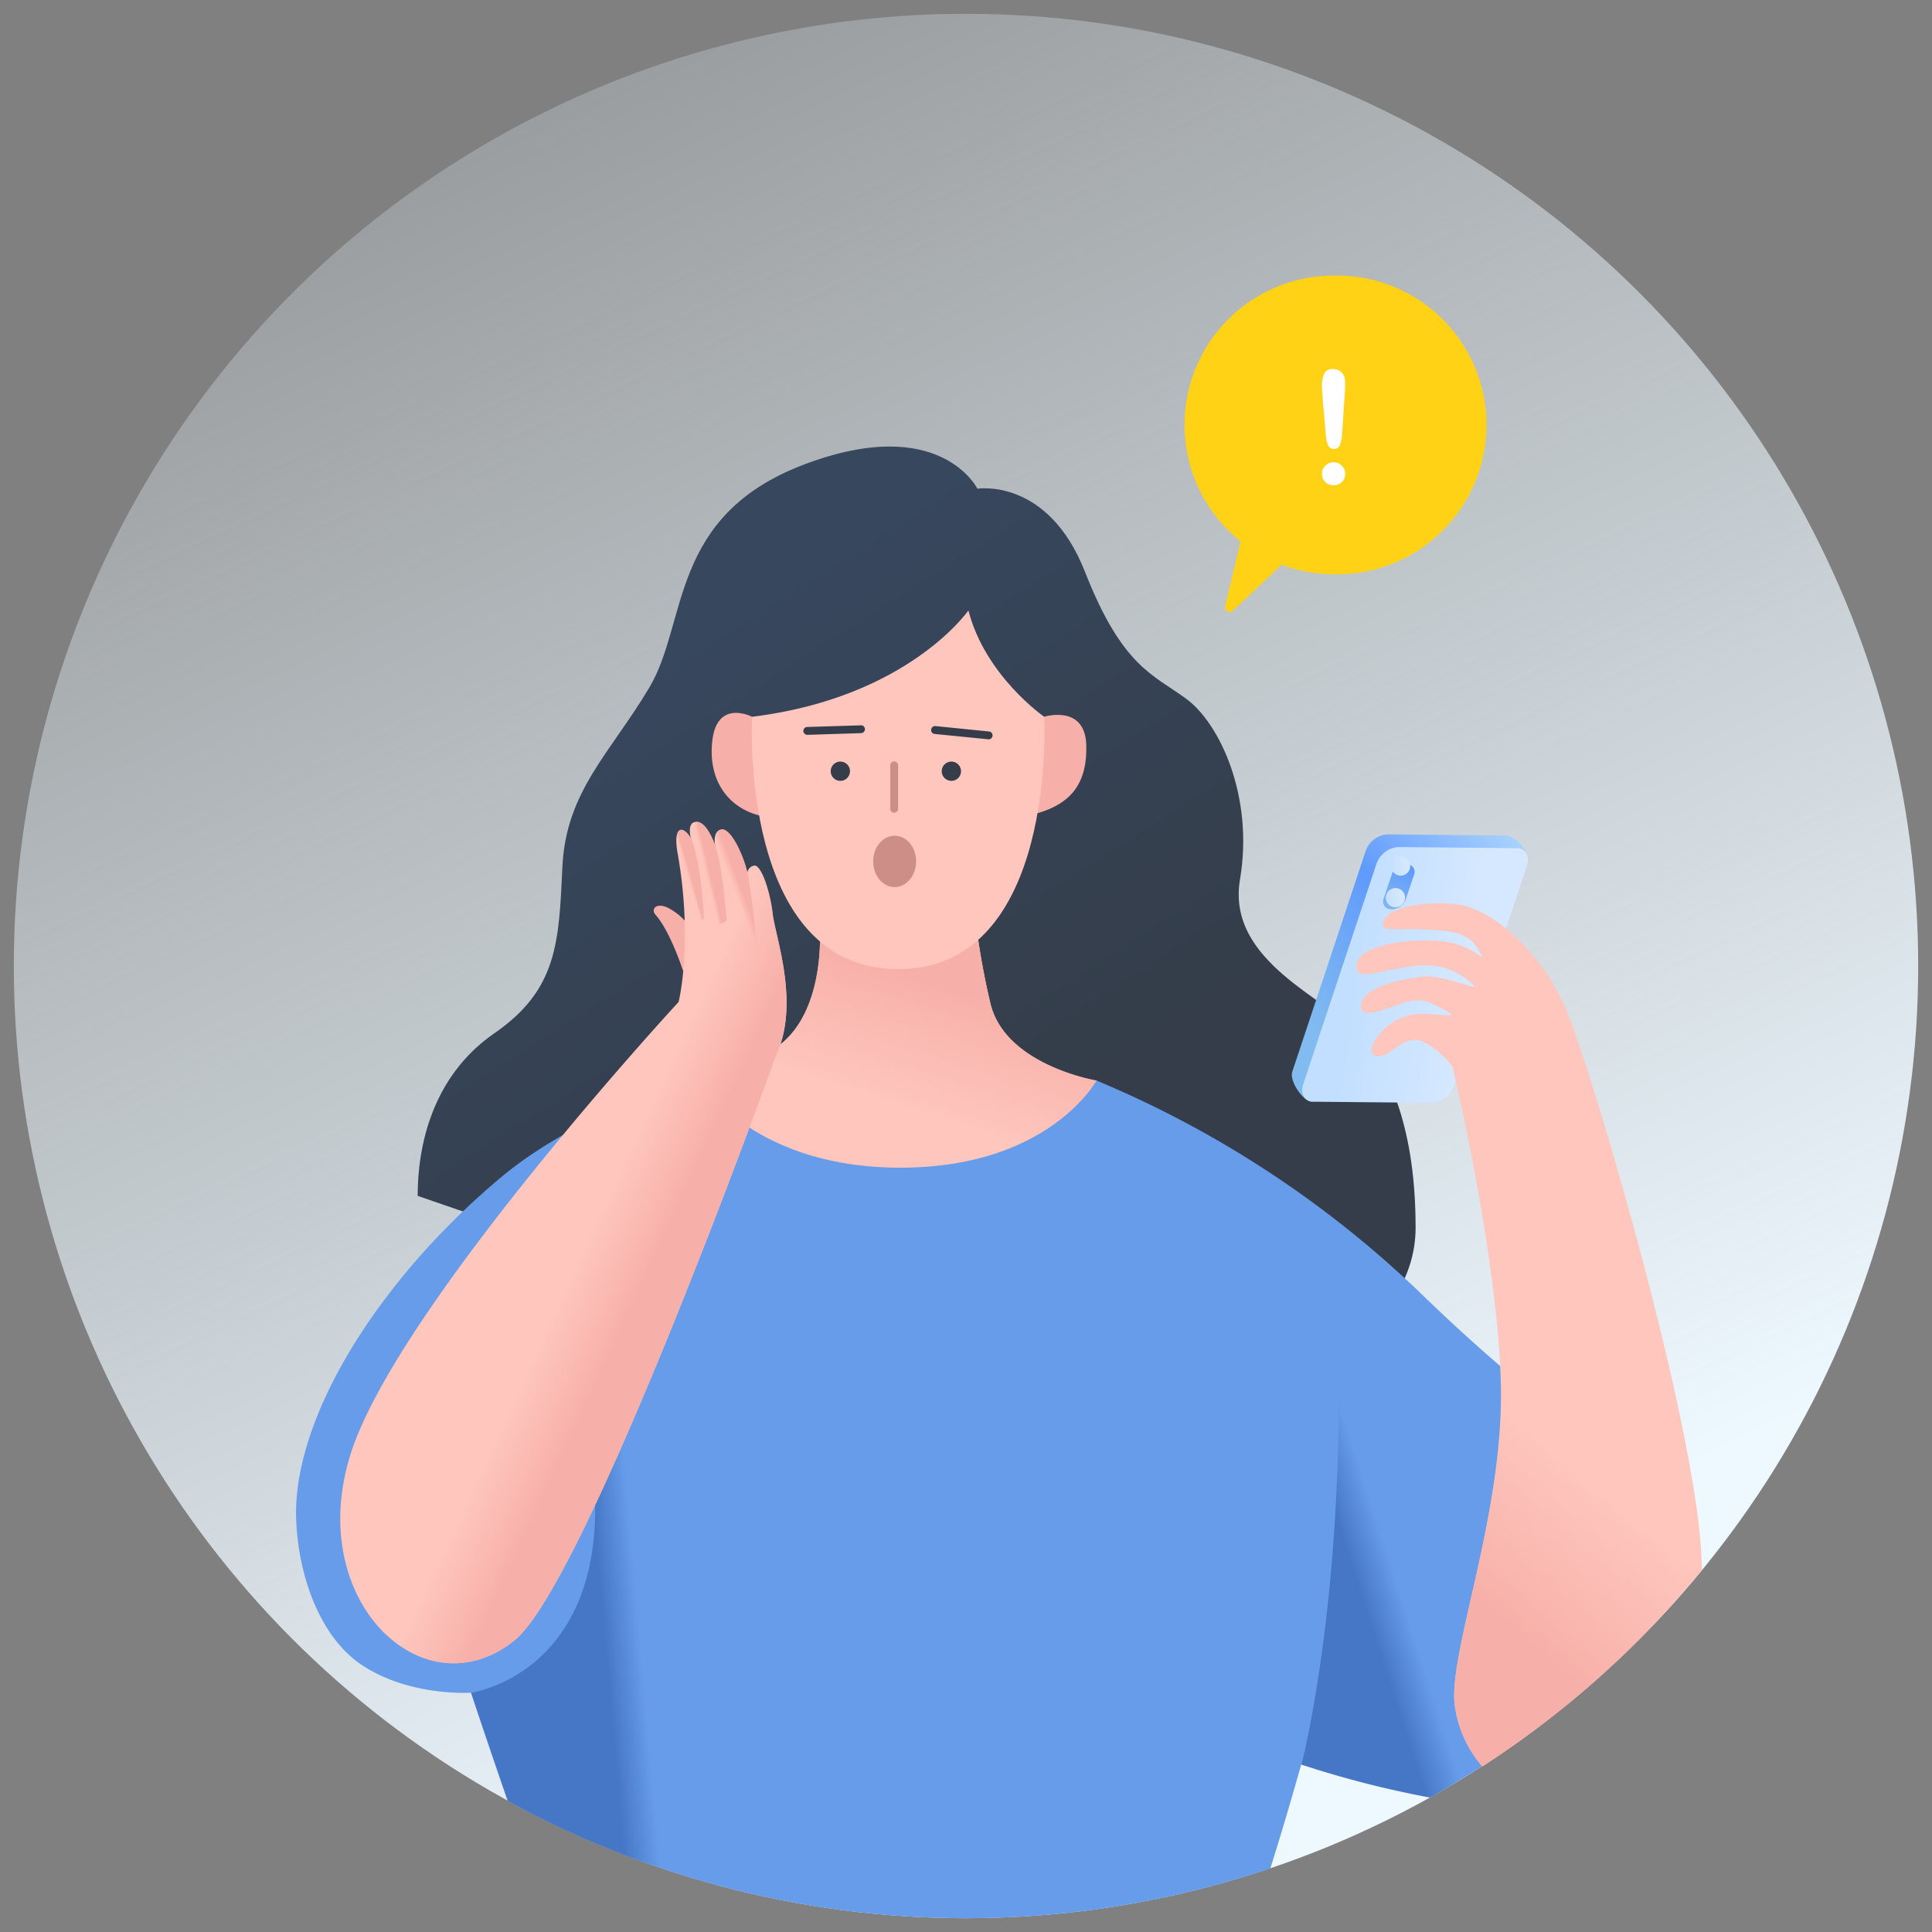 <svg xmlns="http://www.w3.org/2000/svg" width="200" height="200" viewBox="0 0 200 200">
    <rect x="0" y="0" width="200" height="200" fill="#808080" stroke="none"/>
    <defs>
        <linearGradient id="a" x1="67.351%" x2="25.996%" y1="87.098%" y2="-1.315%">
            <stop offset="0%" stop-color="#EEF8FF"/>
            <stop offset="100%" stop-color="#EBF8FF" stop-opacity=".2"/>
        </linearGradient>
        <linearGradient id="b" x1="21.386%" x2="54.076%" y1="24.316%" y2="76.077%">
            <stop offset="0%" stop-color="#37475E"/>
            <stop offset="100%" stop-color="#343D49"/>
        </linearGradient>
        <linearGradient id="c" x1="63.285%" x2="50.281%" y1="28.982%" y2="62.52%">
            <stop offset="0%" stop-color="#F7B0A9"/>
            <stop offset="100%" stop-color="#F7B0A9" stop-opacity="0"/>
        </linearGradient>
        <linearGradient id="d" x1="40.829%" x2="52.109%" y1="53.388%" y2="50.713%">
            <stop offset="0%" stop-color="#133E90" stop-opacity=".4"/>
            <stop offset="100%" stop-color="#133E90" stop-opacity="0"/>
        </linearGradient>
        <linearGradient id="e" x1="33.087%" x2="46.56%" y1="59.99%" y2="50.849%">
            <stop offset="0%" stop-color="#133E90" stop-opacity=".4"/>
            <stop offset="100%" stop-color="#133E90" stop-opacity="0"/>
        </linearGradient>
        <linearGradient id="f" x1="16.087%" x2="93.702%" y1="79.171%" y2="-7.733%">
            <stop offset="0%" stop-color="#82BBEF"/>
            <stop offset="51%" stop-color="#609AFC"/>
            <stop offset="100%" stop-color="#B2D9FE"/>
        </linearGradient>
        <linearGradient id="g" x1="24.551%" x2="72.993%" y1="44.972%" y2="52.241%">
            <stop offset="0%" stop-color="#C3DFFF"/>
            <stop offset="100%" stop-color="#D5E8FF"/>
        </linearGradient>
        <linearGradient id="h" x1="35.616%" x2="44.076%" y1="83.48%" y2="55.548%">
            <stop offset="0%" stop-color="#F7B0A9"/>
            <stop offset="100%" stop-color="#F7B0A9" stop-opacity="0"/>
        </linearGradient>
        <linearGradient id="i" x1="21.17%" x2="72.242%" y1="115.7%" y2="-.445%">
            <stop offset="0%" stop-color="#82BBEF"/>
            <stop offset="100%" stop-color="#609AFC"/>
        </linearGradient>
        <linearGradient id="j" x1="3.059%" x2="80.097%" y1="12.804%" y2="49.399%">
            <stop offset="0%" stop-color="#C3DFFF"/>
            <stop offset="100%" stop-color="#D5E8FF"/>
        </linearGradient>
        <linearGradient id="k" x1="2.812%" x2="79.849%" y1="12.281%" y2="48.766%">
            <stop offset="0%" stop-color="#C3DFFF"/>
            <stop offset="100%" stop-color="#D5E8FF"/>
        </linearGradient>
        <linearGradient id="l" x1="62.378%" x2="53.479%" y1="59.711%" y2="52.461%">
            <stop offset="0%" stop-color="#F7B0A9"/>
            <stop offset="100%" stop-color="#F7B0A9" stop-opacity="0"/>
        </linearGradient>
        <linearGradient id="m" x1="57.3%" x2="49.512%" y1="43.516%" y2="51.487%">
            <stop offset="0%" stop-color="#F7B0A9"/>
            <stop offset="100%" stop-color="#F7B0A9" stop-opacity="0"/>
        </linearGradient>
        <linearGradient id="n" x1="57.458%" x2="51.234%" y1="44.376%" y2="48.573%">
            <stop offset="0%" stop-color="#F7B0A9"/>
            <stop offset="100%" stop-color="#F7B0A9" stop-opacity="0"/>
        </linearGradient>
        <linearGradient id="o" x1="53.871%" x2="49.572%" y1="45.751%" y2="50.212%">
            <stop offset="0%" stop-color="#F7B0A9"/>
            <stop offset="100%" stop-color="#F7B0A9" stop-opacity="0"/>
        </linearGradient>
    </defs>
    <g fill="none" fill-rule="evenodd">
        <path d="M0 0h200v200H0z"/>
        <circle cx="100" cy="100" r="98.571" fill="url(#a)" fill-rule="nonzero"/>
        <path fill="url(#b)" fill-rule="nonzero" d="M43.236 123.793c0-5.043 1.428-12.336 7.957-16.843 6.528-4.507 6.664-9.414 7.028-17.236.365-7.821 5-11.8 9.015-18.571C71.25 64.37 69.22 53.379 83.279 48.07c14.057-5.307 17.9 2.522 17.9 2.522s7.292-1.193 11.142 8.614c3.85 9.807 7.029 10.607 10.472 13.129 3.443 2.521 7.028 10.078 5.571 18.7-1.457 8.621 9.415 12.464 12.465 16.171 3.05 3.707 5.714 9.686 5.714 19.893s-12.2 17.636-25.986 18.3c-13.786.664-77.321-21.607-77.321-21.607z"/>
        <path fill="#F7B0A9" fill-rule="nonzero" d="M108.079 74.2s4.242-1.329 4.371 2.914c.129 4.243-1.857 6.1-4.907 7.029-3.05.928-3.05-7.557.536-9.943zM77.857 74.2s-3.571-1.857-4.107 2.386 1.721 7.293 5.436 7.957c3.714.664-1.329-10.343-1.329-10.343z"/>
        <path fill="#FEC6BD" fill-rule="nonzero" d="M84.871 96.543s.529 8.421-4.507 11.871c-5.035 3.45-7.957 3.443-7.957 3.443s-6.364 13.129 3.572 15.114c9.935 1.986 33.95 2.658 38.721-2.778 4.771-5.436-1.193-12.336-1.193-12.336s-9.55-1.593-11.007-8.086a76.371 76.371 0 0 1-1.721-10.478l-15.908 3.25z"/>
        <path fill="url(#c)" fill-rule="nonzero" d="M84.871 96.543s.529 8.421-4.507 11.871c-5.035 3.45 29.572 21.215 34.343 15.779 4.772-5.436-1.193-12.336-1.193-12.336s-9.55-1.593-11.007-8.086a76.371 76.371 0 0 1-1.721-10.478l-15.915 3.25z"/>
        <path fill="#FEC6BD" fill-rule="nonzero" d="M100.25 63.193S94.021 72.214 77.857 74.2c0 0-1.428 26.121 15.114 26.121 16.543 0 15.122-26.121 15.122-26.121s-6.114-4.243-7.843-11.007z"/>
        <path fill="#669CE9" fill-rule="nonzero" d="M171.193 156.679c-1.329-5.715-7.822-7.029-24-22.679a108.65 108.65 0 0 0-33.679-22.143s-4.907 9.022-20.293 9.022c-15.385 0-20.814-9.022-20.814-9.022S60.6 114.543 51.75 121.971c-12.65 10.622-21.55 24.943-21.086 35.45.272 6.165 2.643 11.943 6.429 14.686 5 3.572 11.657 3.122 11.657 3.122s1.771 5.35 3.8 11.2a98.829 98.829 0 0 0 78.95 6.992c1.607-5.057 3.2-10.757 3.2-10.757 4.36 1.433 8.81 2.574 13.321 3.415a99.021 99.021 0 0 0 22.143-16.85c1.186-5.2 1.586-10.165 1.029-12.55z"/>
        <path fill="url(#d)" fill-rule="nonzero" d="M72.407 111.857S61.08 142.793 61.586 154.4c.835 18.957-12.807 20.829-12.807 20.829s1.771 5.35 3.8 11.2a97.936 97.936 0 0 0 27.271 10.078l-7.443-84.65z"/>
        <path fill="url(#e)" fill-rule="nonzero" d="M148.3 170.6c-5.443-9.221-9.729-29.529-9.729-29.529.358 25.636-3.842 41.593-3.842 41.593 4.36 1.433 8.81 2.574 13.321 3.415a93.648 93.648 0 0 0 8-5 64.093 64.093 0 0 1-7.75-10.479z"/>
        <path fill="url(#f)" fill-rule="nonzero" d="M147.143 112.857l-11.343 1.179c-.907 0-2.35-2.143-2.021-3.1l7.578-22.793a2.586 2.586 0 0 1 2.229-1.772l12.314.122c.907 0 2.571 1.693 2.243 2.678l-8.772 21.915a2.593 2.593 0 0 1-2.228 1.771z"/>
        <path fill="url(#g)" fill-rule="nonzero" d="M148.264 114.164l-12.314-.114c-.907 0-1.371-.821-1.043-1.807l7.572-22.786a2.593 2.593 0 0 1 2.235-1.771l12.315.114c.907 0 1.371.821 1.042 1.807l-7.571 22.786a2.593 2.593 0 0 1-2.236 1.771z"/>
        <path fill="#FEC6BD" fill-rule="nonzero" d="M176.193 162.536a55.338 55.338 0 0 0-.4-5.236c-2.057-16.25-11.15-46.693-13.572-52.571-2.421-5.879-7.442-10.429-11.035-11.036-3.593-.607-7.522.328-7.936 1.586-.414 1.257.379.807 3.836.921 3.457.114 5.064.429 6.014 2.221.95 1.793-.286-.764-4.286-1.021-4-.257-8.1.714-8.343 2.307-.242 1.593.936 1.186 3.615.679 2.678-.507 5.043-1.015 7.728.985 2.686 2-1.9-.542-4.564-.264-2.664.279-5.986 1.2-6.321 2.736-.336 1.536 1.428 1.05 3.707.193 2.278-.857 3.064-.465 4.764.435 1.7.9.614.593-1.536.5a5.714 5.714 0 0 0-5.057 2.079c-1.386 1.6-.843 2.743.514 2.143 1.358-.6 2.365-2.143 4.129-1.293a8.679 8.679 0 0 1 2.914 2.543s4.636 19.286 5 32.714c.365 13.429-5.421 27.857-4.778 33.279a12.143 12.143 0 0 0 2.857 6.428 99.036 99.036 0 0 0 22.75-20.328z"/>
        <path fill="url(#h)" fill-rule="nonzero" d="M176.193 162.536a55.338 55.338 0 0 0-.4-5.236c-2.057-16.25-25.422-46.857-25.422-46.857s4.636 19.286 5 32.714c.365 13.429-5.421 27.857-4.778 33.279a12.143 12.143 0 0 0 2.857 6.428 99.036 99.036 0 0 0 22.743-20.328z"/>
        <path fill="#343D49" fill-rule="nonzero" d="M102.286 76.529l-5.529-.55a.4.4 0 0 1-.364-.45.414.414 0 0 1 .443-.365l5.528.557a.408.408 0 0 1-.043.815l-.035-.007zM83.571 76.071a.414.414 0 0 1-.407-.392.407.407 0 0 1 .4-.422l5.55-.171a.393.393 0 0 1 .422.393.407.407 0 0 1-.393.414l-5.557.178h-.015z"/>
        <circle cx="86.993" cy="79.836" r="1" fill="#343D49" fill-rule="nonzero"/>
        <circle cx="98.486" cy="79.836" r="1" fill="#343D49" fill-rule="nonzero"/>
        <path fill="#CC8E87" fill-rule="nonzero" d="M92.564 84.136a.407.407 0 0 1-.407-.407v-4.5c0-.225.182-.408.407-.408a.414.414 0 0 1 .407.408v4.5a.414.414 0 0 1-.407.407z"/>
        <path fill="url(#i)" fill-rule="nonzero" d="M144.014 94.129a.8.8 0 0 1-.785-1.086l.885-2.629a1.564 1.564 0 0 1 1.486-.964.807.807 0 0 1 .786 1.093l-.886 2.621a1.55 1.55 0 0 1-1.486.965z"/>
        <ellipse cx="144.992" cy="89.648" fill="url(#j)" fill-rule="nonzero" rx="1" ry="1" transform="rotate(-29.389 144.992 89.648)"/>
        <ellipse cx="144.453" cy="92.928" fill="url(#k)" fill-rule="nonzero" rx="1" ry="1" transform="rotate(-29.04 144.453 92.928)"/>
        <path fill="#F7B0A9" fill-rule="nonzero" d="M70.714 100.514s-1.314-4.093-2.857-5.821c-.521-.6.107-1.3 1.3-.714a6.371 6.371 0 0 1 2.672 2.65c.385.75-1.115 3.885-1.115 3.885z"/>
        <path fill="#FEC6BD" fill-rule="nonzero" d="M80.307 109.321s-19.55 54.45-27.05 60.493c-9.828 7.922-22.921-5.228-16.178-21.428C43.693 132.47 70.25 103.72 70.25 103.72s1.536-6.135-.107-15.421c-.536-3.043.714-2.793 1.428-1.307 0 0-.578-1.864.479-1.908 1.057-.042 1.993 2.558 1.993 2.558s-.35-1.607.621-1.764c.972-.158 2.336 2.857 2.693 4.521a.871.871 0 0 1 .714-.793c.715-.121 1.643 2.6 1.922 5 .278 2.4 2.864 9.364.314 14.714z"/>
        <path fill="url(#l)" fill-rule="nonzero" d="M80.307 109.321s-19.55 54.45-27.05 60.493c-9.828 7.922-22.921-5.228-16.178-21.428C43.693 132.47 70.25 103.72 70.25 103.72s1.536-6.135-.107-15.421c-.536-3.043.714-2.793 1.428-1.307 0 0-.578-1.864.479-1.908 1.057-.042 1.993 2.558 1.993 2.558s-.35-1.607.621-1.764c.972-.158 2.336 2.857 2.693 4.521a.871.871 0 0 1 .714-.793c.715-.121 1.643 2.6 1.922 5 .278 2.4 2.864 9.364.314 14.714z"/>
        <path fill="url(#m)" fill-rule="nonzero" d="M78.4 98.307l-2.807-.986-1.514-9.7s-.35-1.607.621-1.764c.971-.157 2.286 2.7 2.693 4.522.407 1.821 1.007 7.928 1.007 7.928z"/>
        <path fill="url(#n)" fill-rule="nonzero" d="M75.229 95.286s-2.036 1.535-2.315-.779c-.364-2.964-1.307-7.536-1.307-7.536s-.578-1.864.479-1.907c1.057-.043 1.864 2.143 1.993 2.557.742 2.25 1.15 7.665 1.15 7.665z"/>
        <path fill="url(#o)" fill-rule="nonzero" d="M72.857 95.05s-.928 1.464-1.793-.9c-.378-1.043-.407-3.036-.914-5.871-.264-1.508-.093-2.208.264-2.365.357-.157.979.465 1.2 1.057 1.107 3.029 1.243 8.079 1.243 8.079z"/>
        <ellipse cx="92.614" cy="89.171" fill="#CC8E87" fill-rule="nonzero" rx="2.221" ry="2.657"/>
        <path fill="#FFD215" fill-rule="nonzero" d="M138.086 28.529a15.45 15.45 0 0 0-9.665 27.514l-1.592 6.721a.479.479 0 0 0 .792.465l5.05-4.772c1.73.656 3.565.992 5.415.993a15.464 15.464 0 1 0 0-30.921z"/>
        <path fill="#FFF" fill-rule="nonzero" d="M138.686 46.107a.593.593 0 0 1-.593.364.629.629 0 0 1-.6-.371 2.9 2.9 0 0 1-.243-1.079l-.343-3.914c0-.364-.057-.714-.057-1.064a3.143 3.143 0 0 1 .236-1.364.914.914 0 0 1 .914-.472c.342-.015.674.121.907.372.245.284.368.654.343 1.028 0 .322 0 .85-.071 1.593l-.25 3.8c-.022.38-.104.753-.243 1.107zm-1.472 3.814a1.114 1.114 0 0 1-.364-.878c-.004-.317.125-.62.357-.836.227-.227.536-.353.857-.35.317-.004.622.123.843.35.225.22.35.522.343.836.022.332-.11.656-.357.878a1.264 1.264 0 0 1-.85.315 1.221 1.221 0 0 1-.829-.315z"/>
    </g>
</svg>
